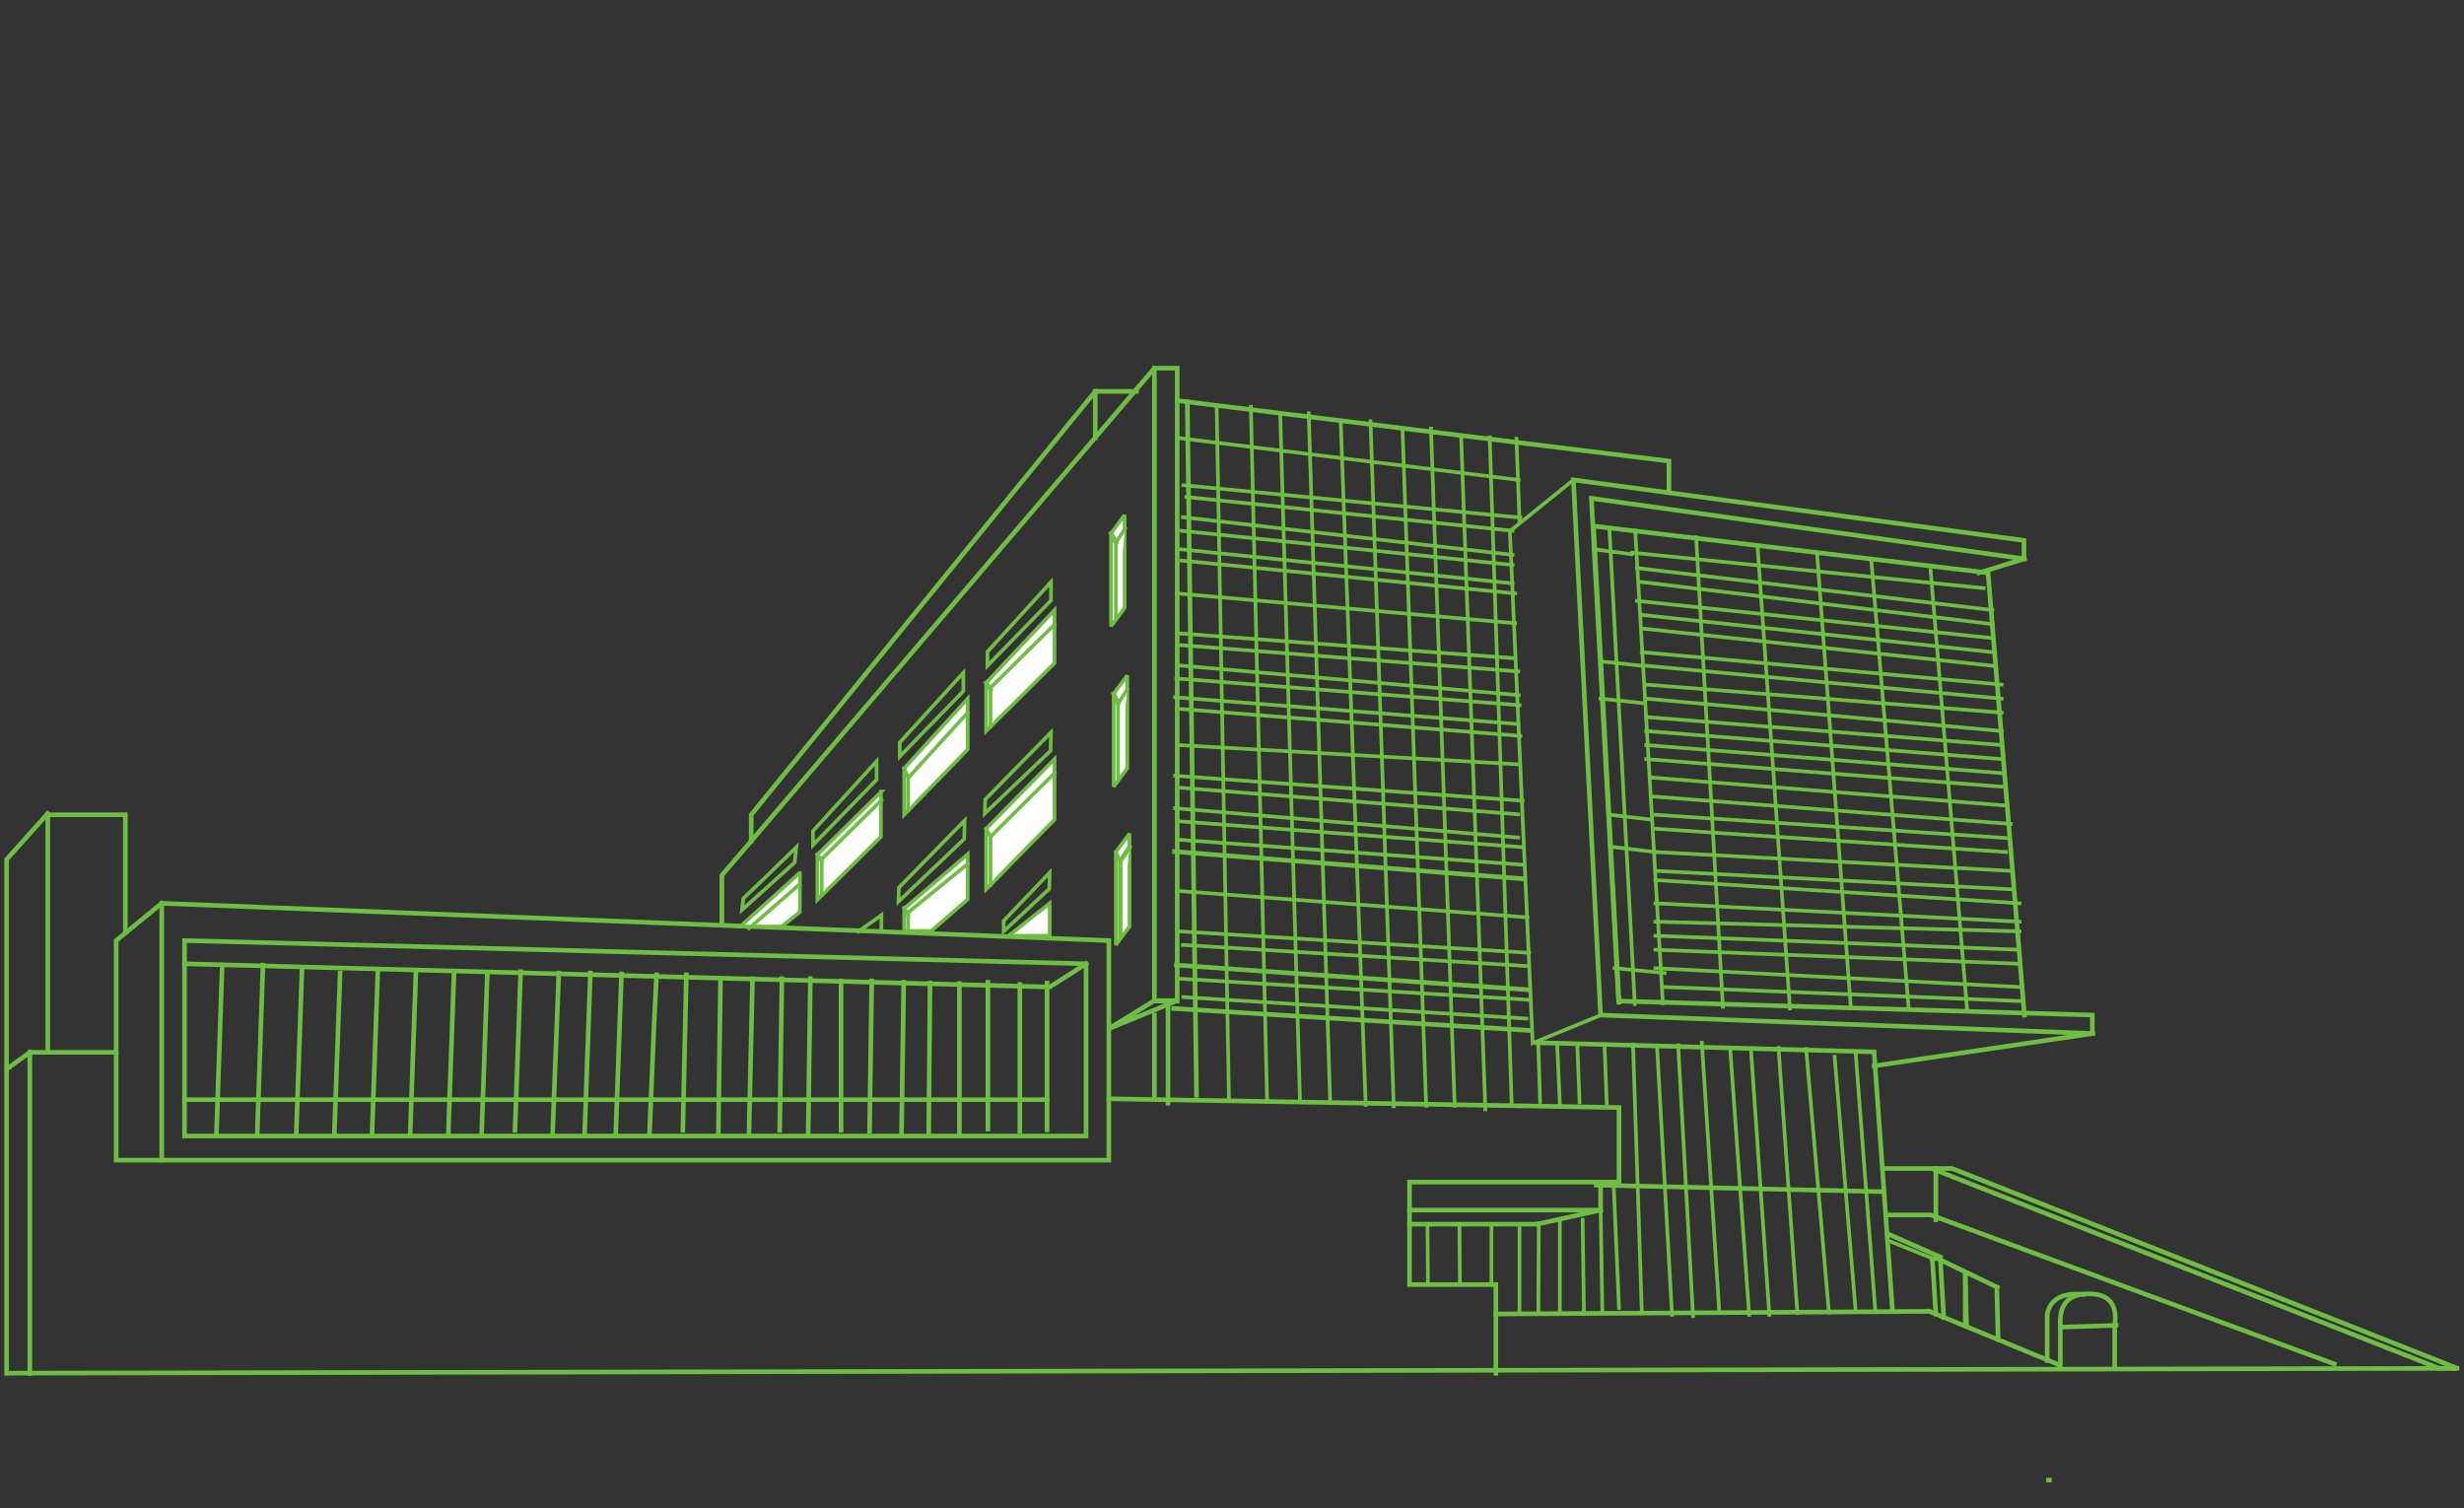 <?xml version="1.0" encoding="utf-8"?>
<!-- Generator: Adobe Illustrator 22.0.1, SVG Export Plug-In . SVG Version: 6.00 Build 0)  -->
<svg version="1.1" id="Layer_1" xmlns="http://www.w3.org/2000/svg" xmlns:xlink="http://www.w3.org/1999/xlink" x="0px" y="0px"
	 viewBox="0 0 562.2 344.1" style="enable-background:new 0 0 562.2 344.1;" xml:space="preserve">
<rect x="0" y="0" width="562.2" height="344.1" fill="#333333" stroke="none"/>
<style type="text/css">
	.st0{fill:none;stroke:#6FBE44;stroke-width:1.05;stroke-linecap:square;stroke-miterlimit:3;}
	.st1{fill:none;stroke:#6FBE44;stroke-width:0.84;stroke-linecap:square;stroke-miterlimit:3;}
	.st2{fill:#FFFFFF;stroke:#6FBE44;stroke-width:0.84;stroke-linecap:square;stroke-miterlimit:3;}
	.st3{fill:#FFFFFF;stroke:#6FBE44;stroke-width:1.05;stroke-linecap:square;stroke-miterlimit:3;}
</style>
<g id="Layer_0">
	<line vector-effect="non-scaling-stroke" class="st0" x1="238.9" y1="224.3" x2="238.9" y2="257.8"/>
	<line vector-effect="non-scaling-stroke" class="st0" x1="127.5" y1="222" x2="126.1" y2="258.3"/>
	<line vector-effect="non-scaling-stroke" class="st0" x1="134.7" y1="222" x2="133.4" y2="258.4"/>
	<line vector-effect="non-scaling-stroke" class="st0" x1="118.8" y1="221.7" x2="117.5" y2="257.9"/>
	<line vector-effect="non-scaling-stroke" class="st0" x1="111.2" y1="222" x2="109.9" y2="258.4"/>
	<line vector-effect="non-scaling-stroke" class="st0" x1="103.6" y1="221.7" x2="102.3" y2="258.4"/>
	<line vector-effect="non-scaling-stroke" class="st0" x1="86.2" y1="221.7" x2="84.9" y2="258.4"/>
	<line vector-effect="non-scaling-stroke" class="st0" x1="77.6" y1="222" x2="76.3" y2="258.4"/>
	<line vector-effect="non-scaling-stroke" class="st0" x1="68.9" y1="221.3" x2="67.6" y2="258.4"/>
	<line vector-effect="non-scaling-stroke" class="st0" x1="60" y1="220.2" x2="58.7" y2="258.4"/>
	<line vector-effect="non-scaling-stroke" class="st0" x1="50.7" y1="220.2" x2="49.4" y2="258.4"/>
	<line vector-effect="non-scaling-stroke" class="st0" x1="94.9" y1="221.7" x2="93.6" y2="258.4"/>
	<line vector-effect="non-scaling-stroke" class="st0" x1="198.9" y1="223.8" x2="198.4" y2="258.1"/>
	<line vector-effect="non-scaling-stroke" class="st0" x1="171.7" y1="223.3" x2="170.9" y2="258.3"/>
	<line vector-effect="non-scaling-stroke" class="st0" x1="164.4" y1="223.3" x2="163.9" y2="258.3"/>
	<line vector-effect="non-scaling-stroke" class="st0" x1="156.6" y1="222.4" x2="155.8" y2="257.9"/>
	<path vector-effect="non-scaling-stroke" class="st0" d="M149.8,222.4l-0.6,12.2l-1,23.8"/>
	<line vector-effect="non-scaling-stroke" class="st0" x1="141.8" y1="222.2" x2="140.5" y2="258.4"/>
	<line vector-effect="non-scaling-stroke" class="st0" x1="178.4" y1="223.3" x2="177.9" y2="257.9"/>
	<line vector-effect="non-scaling-stroke" class="st0" x1="184.9" y1="223.3" x2="184.4" y2="258.4"/>
	<line vector-effect="non-scaling-stroke" class="st0" x1="191.9" y1="223.8" x2="191.9" y2="257.9"/>
	<line vector-effect="non-scaling-stroke" class="st0" x1="206.2" y1="224.1" x2="205.7" y2="258.4"/>
	<line vector-effect="non-scaling-stroke" class="st0" x1="212.2" y1="224.3" x2="211.9" y2="258.4"/>
	<line vector-effect="non-scaling-stroke" class="st0" x1="218.9" y1="224.4" x2="218.9" y2="258.4"/>
	<line vector-effect="non-scaling-stroke" class="st0" x1="225.4" y1="224.1" x2="225.4" y2="257.6"/>
	<line vector-effect="non-scaling-stroke" class="st0" x1="232.7" y1="224.6" x2="232.7" y2="258.1"/>
	<line vector-effect="non-scaling-stroke" class="st1" x1="368.2" y1="270.7" x2="369.4" y2="298.4"/>
	<line vector-effect="non-scaling-stroke" class="st1" x1="361.1" y1="278.3" x2="361.4" y2="299.5"/>
	<line vector-effect="non-scaling-stroke" class="st1" x1="365.2" y1="275.1" x2="365.6" y2="299.5"/>
	<line vector-effect="non-scaling-stroke" class="st1" x1="373.1" y1="121.1" x2="379.4" y2="228.9"/>
	<line vector-effect="non-scaling-stroke" class="st1" x1="285.4" y1="92.8" x2="289.1" y2="250.9"/>
	<line vector-effect="non-scaling-stroke" class="st1" x1="440.5" y1="130.1" x2="448.8" y2="230.1"/>
	<line vector-effect="non-scaling-stroke" class="st1" x1="414.6" y1="126.4" x2="422.3" y2="230.1"/>
	<line vector-effect="non-scaling-stroke" class="st1" x1="427" y1="128.2" x2="435.5" y2="230.1"/>
	<line vector-effect="non-scaling-stroke" class="st1" x1="401" y1="124.5" x2="408.4" y2="230.1"/>
	<line vector-effect="non-scaling-stroke" class="st1" x1="367.2" y1="120.5" x2="373" y2="229.1"/>
	<line vector-effect="non-scaling-stroke" class="st1" x1="387" y1="122.6" x2="393.1" y2="229.7"/>
	<line vector-effect="non-scaling-stroke" class="st0" x1="363.6" y1="120.2" x2="369.4" y2="228.7"/>
	<line vector-effect="non-scaling-stroke" class="st1" x1="268.5" y1="135.4" x2="345.7" y2="142.2"/>
	<line vector-effect="non-scaling-stroke" class="st1" x1="268.7" y1="144.5" x2="345.7" y2="150.2"/>
	<line vector-effect="non-scaling-stroke" class="st1" x1="270" y1="110.7" x2="346.9" y2="118.1"/>
	<line vector-effect="non-scaling-stroke" class="st1" x1="268.1" y1="177" x2="347.4" y2="182.7"/>
	<line vector-effect="non-scaling-stroke" class="st1" x1="269.1" y1="212.5" x2="348.9" y2="217.4"/>
	<line vector-effect="non-scaling-stroke" class="st1" x1="269.5" y1="147.2" x2="346.4" y2="153.2"/>
	<line vector-effect="non-scaling-stroke" class="st1" x1="270.7" y1="113.4" x2="345.1" y2="121.1"/>
	<line vector-effect="non-scaling-stroke" class="st1" x1="268.9" y1="179.7" x2="346.4" y2="185.8"/>
	<line vector-effect="non-scaling-stroke" class="st1" x1="269.9" y1="215.6" x2="348.2" y2="220.4"/>
	<line vector-effect="non-scaling-stroke" class="st1" x1="268.4" y1="154.8" x2="346.7" y2="160.9"/>
	<line vector-effect="non-scaling-stroke" class="st1" x1="269.5" y1="121.1" x2="345.1" y2="128.9"/>
	<line vector-effect="non-scaling-stroke" class="st1" x1="269.1" y1="187.4" x2="347.4" y2="193.3"/>
	<line vector-effect="non-scaling-stroke" class="st1" x1="269.1" y1="223.3" x2="348.6" y2="228.1"/>
	<line vector-effect="non-scaling-stroke" class="st1" x1="268.7" y1="151.8" x2="346.5" y2="158.6"/>
	<line vector-effect="non-scaling-stroke" class="st1" x1="269.9" y1="118" x2="345.1" y2="126.6"/>
	<line vector-effect="non-scaling-stroke" class="st1" x1="268.1" y1="184.4" x2="346.4" y2="191.1"/>
	<line vector-effect="non-scaling-stroke" class="st0" x1="268.4" y1="220.2" x2="348.4" y2="225.8"/>
	<line vector-effect="non-scaling-stroke" class="st1" x1="268.1" y1="159.1" x2="346.4" y2="165.2"/>
	<line vector-effect="non-scaling-stroke" class="st1" x1="269.1" y1="125.3" x2="345.1" y2="133.1"/>
	<line vector-effect="non-scaling-stroke" class="st1" x1="269.1" y1="191.6" x2="347.4" y2="197.3"/>
	<line vector-effect="non-scaling-stroke" class="st1" x1="270" y1="227.5" x2="348.3" y2="232.4"/>
	<line vector-effect="non-scaling-stroke" class="st1" x1="268.6" y1="161.7" x2="346.9" y2="167.9"/>
	<line vector-effect="non-scaling-stroke" class="st1" x1="269.6" y1="127.9" x2="345.7" y2="135.4"/>
	<line vector-effect="non-scaling-stroke" class="st0" x1="268" y1="194.3" x2="347.4" y2="200.5"/>
	<line vector-effect="non-scaling-stroke" class="st0" x1="267.8" y1="230.1" x2="348.9" y2="235.1"/>
	<line vector-effect="non-scaling-stroke" class="st1" x1="268.9" y1="170" x2="346.5" y2="174.4"/>
	<line vector-effect="non-scaling-stroke" class="st1" x1="269.1" y1="203.3" x2="348.5" y2="209.3"/>
	<line vector-effect="non-scaling-stroke" class="st1" x1="268.6" y1="99.9" x2="346.5" y2="109.5"/>
	<line vector-effect="non-scaling-stroke" class="st0" x1="42.1" y1="250.9" x2="238.9" y2="250.9"/>
	<path vector-effect="non-scaling-stroke" class="st0" d="M430.7,277.2h9.8l92.1,34"/>
</g>
<g id="Layer_1_1_">
	<path vector-effect="non-scaling-stroke" class="st0" d="M359,109.5l6.2,122.1l112.2,4.2v-4.2l-108.1-3.2l-6.2-114.7l98.7,13.8
		v-4.2L359,109.5z"/>
	<path vector-effect="non-scaling-stroke" class="st0" d="M461.9,231.6l-8.3-100.9l-89.4-10.6"/>
	<line vector-effect="non-scaling-stroke" class="st0" x1="461.9" y1="127.5" x2="451.5" y2="130.7"/>
	<path vector-effect="non-scaling-stroke" class="st0" d="M380.8,111.6v-6.4L268.6,91.4"/>
	<path vector-effect="non-scaling-stroke" class="st0" d="M164.7,210.3v-10.6l6.7-7.8l92-107.9h5.2v144.4h-5.2V84"/>
	<path vector-effect="non-scaling-stroke" class="st0" d="M253,234.7l10.4-6.4h5.2L253,234.7z"/>
	<path vector-effect="non-scaling-stroke" class="st0" d="M259.3,89.3h-9.4l-78.5,96.6v6"/>
	<line vector-effect="non-scaling-stroke" class="st0" x1="249.9" y1="89.3" x2="249.9" y2="99.9"/>
	<path vector-effect="non-scaling-stroke" class="st0" d="M321.6,276.1h43.6v-6.4"/>
	<path vector-effect="non-scaling-stroke" class="st0" d="M321.6,279.3h29.1l14.5-3.2"/>
	<path vector-effect="non-scaling-stroke" class="st1" d="M359,109.5l-14.5,11.7l5.2,116.8l15.6-6.4"/>
	<path vector-effect="non-scaling-stroke" class="st0" d="M350.7,237.9l76.9,2.1l4.2,59.1"/>
	<line vector-effect="non-scaling-stroke" class="st0" x1="477.5" y1="235.8" x2="427.6" y2="243.2"/>
	<path vector-effect="non-scaling-stroke" class="st0" d="M341.3,313.3v-20.2h-19.7v-23.4h47.8v-17L253,250.7"/>
	<line vector-effect="non-scaling-stroke" class="st0" x1="263.4" y1="231.6" x2="263.4" y2="250.7"/>
	<line vector-effect="non-scaling-stroke" class="st0" x1="266.5" y1="229.4" x2="266.5" y2="251.7"/>
	<line vector-effect="non-scaling-stroke" class="st0" x1="341.3" y1="299.8" x2="440.1" y2="299.2"/>
	<line vector-effect="non-scaling-stroke" class="st0" x1="430.7" y1="281.5" x2="442.7" y2="286.8"/>
	<line vector-effect="non-scaling-stroke" class="st1" x1="430.7" y1="283" x2="440.6" y2="287"/>
	<line vector-effect="non-scaling-stroke" class="st0" x1="440.9" y1="287.3" x2="441.7" y2="299.8"/>
	<line vector-effect="non-scaling-stroke" class="st0" x1="442.7" y1="287" x2="443.5" y2="300.6"/>
	<line vector-effect="non-scaling-stroke" class="st0" x1="440.8" y1="287.2" x2="442.7" y2="287.2"/>
	<line vector-effect="non-scaling-stroke" class="st0" x1="443" y1="287.6" x2="455.7" y2="293.7"/>
	<g>
		<line vector-effect="non-scaling-stroke" class="st0" x1="448.4" y1="290.5" x2="448.7" y2="302.4"/>
	</g>
	<line vector-effect="non-scaling-stroke" class="st0" x1="467.6" y1="337.7" x2="467.4" y2="337.7"/>
	<line vector-effect="non-scaling-stroke" class="st0" x1="455.6" y1="293.7" x2="455.9" y2="305.6"/>
	<path vector-effect="non-scaling-stroke" class="st0" d="M36.9,264.7H253v-50.1l-216.1-8.5V264.7z"/>
	<path vector-effect="non-scaling-stroke" class="st0" d="M247.8,219.9l-205.7-5.3v44.6h205.7V219.9z"/>
	<path vector-effect="non-scaling-stroke" class="st0" d="M247.8,219.9l-8.3,5.3l-197.4-5.3"/>
	<path vector-effect="non-scaling-stroke" class="st0" d="M36.9,206.1l-10.4,8.5v50.1h10.4"/>
	<path vector-effect="non-scaling-stroke" class="st0" d="M28.6,212.5v-26.6H10.9v54.1"/>
	<path vector-effect="non-scaling-stroke" class="st0" d="M26.5,240.1H6.8v73.3"/>
	<line vector-effect="non-scaling-stroke" class="st0" x1="6.8" y1="240.1" x2="1.7" y2="243.8"/>
	<line vector-effect="non-scaling-stroke" class="st0" x1="448.4" y1="290.5" x2="448.4" y2="302.4"/>
	<path vector-effect="non-scaling-stroke" class="st0" d="M467.1,310.4v-10.6c0.7-3.4,3.5-4.9,8.3-4.5"/>
	<path vector-effect="non-scaling-stroke" class="st0" d="M470.1,312.2l0-9.8c-0.3-4.7,1.8-7.1,6.2-7.2c4.8-0.1,6.9,2.3,6.2,7.2v9.8
		"/>
	<line vector-effect="non-scaling-stroke" class="st0" x1="470.1" y1="302.8" x2="482.8" y2="302.4"/>
	<line vector-effect="non-scaling-stroke" class="st0" x1="560.6" y1="312.2" x2="1.7" y2="313.3"/>
	<path vector-effect="non-scaling-stroke" class="st0" d="M429.7,266.6h11l115.8,45.6h4.2l-115.3-45.6h-5.1"/>
	<line vector-effect="non-scaling-stroke" class="st0" x1="441.7" y1="266.6" x2="441.7" y2="278.3"/>
	<path vector-effect="non-scaling-stroke" class="st1" d="M239.8,132.8v4.2l-14.5,14.9v-3.2L239.8,132.8z"/>
	<path vector-effect="non-scaling-stroke" class="st1" d="M219.8,153.5v4.2l-14.5,14.9v-3.2L219.8,153.5z"/>
	<path vector-effect="non-scaling-stroke" class="st1" d="M200,173.7v4.2l-14.5,14.9v-3.2L200,173.7z"/>
	<path vector-effect="non-scaling-stroke" class="st1" d="M174.4,200.4l7.3-7.1l-0.4,3.5l-12,10.8l0.3-2.6L174.4,200.4z"/>
	<path vector-effect="non-scaling-stroke" class="st1" d="M239.8,167.1l-0.1,4.2l-15,14.3l0.1-3.2L239.8,167.1z"/>
	<path vector-effect="non-scaling-stroke" class="st1" d="M220.1,187.2l-0.1,4.2l-15,14.3l0.1-3.2L220.1,187.2z"/>
	<path vector-effect="non-scaling-stroke" class="st1" d="M239.5,199.1l-0.1,3.7l-10.4,9.7v-2.4L239.5,199.1z"/>
	<path vector-effect="non-scaling-stroke" class="st0" d="M10.9,185.6l-9.4,10.5v117.2"/>
</g>
<g id="Layer_2_1_">
	<line vector-effect="non-scaling-stroke" class="st1" x1="277.6" y1="92.5" x2="280.4" y2="250.7"/>
	<line vector-effect="non-scaling-stroke" class="st1" x1="368.4" y1="193.3" x2="377.7" y2="194.4"/>
	<line vector-effect="non-scaling-stroke" class="st1" x1="351" y1="238.7" x2="351.4" y2="251.4"/>
	<line vector-effect="non-scaling-stroke" class="st1" x1="355.3" y1="238.4" x2="355.9" y2="251.7"/>
	<line vector-effect="non-scaling-stroke" class="st1" x1="359.9" y1="238.7" x2="360.4" y2="251.5"/>
	<line vector-effect="non-scaling-stroke" class="st1" x1="366.1" y1="238.3" x2="366.6" y2="251.8"/>
	<line vector-effect="non-scaling-stroke" class="st1" x1="372.6" y1="238.3" x2="374.6" y2="299.2"/>
	<line vector-effect="non-scaling-stroke" class="st1" x1="382.9" y1="238.5" x2="386.3" y2="300.3"/>
	<line vector-effect="non-scaling-stroke" class="st1" x1="378.1" y1="239.1" x2="381.5" y2="300"/>
	<line vector-effect="non-scaling-stroke" class="st1" x1="388.3" y1="237.9" x2="392.3" y2="299.6"/>
	<line vector-effect="non-scaling-stroke" class="st1" x1="394.8" y1="239.7" x2="399.1" y2="300"/>
	<line vector-effect="non-scaling-stroke" class="st1" x1="399.5" y1="239.3" x2="403.7" y2="300"/>
	<line vector-effect="non-scaling-stroke" class="st1" x1="405.8" y1="239.1" x2="410.1" y2="299.6"/>
	<line vector-effect="non-scaling-stroke" class="st1" x1="412.1" y1="239.3" x2="417.3" y2="299.5"/>
	<line vector-effect="non-scaling-stroke" class="st1" x1="418.6" y1="241.1" x2="423.4" y2="299.2"/>
	<line vector-effect="non-scaling-stroke" class="st1" x1="423.4" y1="240.3" x2="427.9" y2="299.3"/>
	<line vector-effect="non-scaling-stroke" class="st1" x1="372.4" y1="126.1" x2="452.6" y2="134.2"/>
	<line vector-effect="non-scaling-stroke" class="st1" x1="373.5" y1="129.6" x2="454.6" y2="139.2"/>
	<line vector-effect="non-scaling-stroke" class="st1" x1="374.6" y1="132.8" x2="454.6" y2="142.4"/>
	<line vector-effect="non-scaling-stroke" class="st1" x1="373.5" y1="137.1" x2="454.6" y2="145.6"/>
	<line vector-effect="non-scaling-stroke" class="st1" x1="374.6" y1="140.3" x2="454.6" y2="148.8"/>
	<line vector-effect="non-scaling-stroke" class="st1" x1="374.6" y1="143.4" x2="454.6" y2="151.9"/>
	<line vector-effect="non-scaling-stroke" class="st1" x1="374.6" y1="148.8" x2="456.7" y2="156.2"/>
	<line vector-effect="non-scaling-stroke" class="st1" x1="375.6" y1="151.9" x2="456.7" y2="159.4"/>
	<line vector-effect="non-scaling-stroke" class="st1" x1="375.6" y1="156.2" x2="456.7" y2="162.6"/>
	<line vector-effect="non-scaling-stroke" class="st1" x1="375.6" y1="159.4" x2="456.7" y2="166.8"/>
	<line vector-effect="non-scaling-stroke" class="st1" x1="375.6" y1="163.6" x2="456.7" y2="170"/>
	<line vector-effect="non-scaling-stroke" class="st1" x1="375.6" y1="166.8" x2="456.7" y2="173.2"/>
	<line vector-effect="non-scaling-stroke" class="st1" x1="375.6" y1="170" x2="456.7" y2="176.4"/>
	<line vector-effect="non-scaling-stroke" class="st1" x1="375.6" y1="173.2" x2="456.7" y2="179.5"/>
	<line vector-effect="non-scaling-stroke" class="st1" x1="376.7" y1="177.4" x2="457.7" y2="183.8"/>
	<line vector-effect="non-scaling-stroke" class="st1" x1="376.7" y1="181.7" x2="458.8" y2="188"/>
	<line vector-effect="non-scaling-stroke" class="st1" x1="377.7" y1="185.9" x2="457.7" y2="191.2"/>
	<line vector-effect="non-scaling-stroke" class="st1" x1="377.7" y1="189.1" x2="457.7" y2="194.4"/>
	<line vector-effect="non-scaling-stroke" class="st1" x1="377.7" y1="198.7" x2="458.8" y2="202.9"/>
	<line vector-effect="non-scaling-stroke" class="st1" x1="377.7" y1="200.8" x2="460.8" y2="206.1"/>
	<line vector-effect="non-scaling-stroke" class="st1" x1="377.7" y1="206.1" x2="460.8" y2="210.3"/>
	<line vector-effect="non-scaling-stroke" class="st1" x1="377.7" y1="210.3" x2="460.8" y2="212.5"/>
	<line vector-effect="non-scaling-stroke" class="st1" x1="377.7" y1="213.5" x2="460.8" y2="216.7"/>
	<line vector-effect="non-scaling-stroke" class="st1" x1="377.7" y1="216.7" x2="460.8" y2="219.9"/>
	<line vector-effect="non-scaling-stroke" class="st1" x1="377.7" y1="220.9" x2="460.8" y2="225.2"/>
	<line vector-effect="non-scaling-stroke" class="st1" x1="379.8" y1="225.2" x2="460.8" y2="228.4"/>
	<path vector-effect="non-scaling-stroke" class="st1" d="M364.2,125.4c5.6,0.7,8.4,1.1,8.3,1.1"/>
	<line vector-effect="non-scaling-stroke" class="st1" x1="374.6" y1="151.9" x2="365.2" y2="150.9"/>
	<line vector-effect="non-scaling-stroke" class="st1" x1="374.6" y1="160.4" x2="365.2" y2="159.4"/>
	<line vector-effect="non-scaling-stroke" class="st1" x1="367.3" y1="185.9" x2="376.7" y2="187"/>
	<line vector-effect="non-scaling-stroke" class="st1" x1="377.7" y1="194.4" x2="458.8" y2="198.7"/>
	<line vector-effect="non-scaling-stroke" class="st1" x1="368.4" y1="220.9" x2="379.8" y2="222"/>
	<line vector-effect="non-scaling-stroke" class="st0" x1="429.7" y1="271.9" x2="364.2" y2="270.4"/>
	<line vector-effect="non-scaling-stroke" class="st1" x1="325.7" y1="279.9" x2="325.8" y2="292.8"/>
	<line vector-effect="non-scaling-stroke" class="st1" x1="333" y1="280" x2="333.1" y2="292.9"/>
	<line vector-effect="non-scaling-stroke" class="st1" x1="340.3" y1="279.9" x2="340.3" y2="293.1"/>
	<line vector-effect="non-scaling-stroke" class="st1" x1="346.7" y1="280.2" x2="346.7" y2="299.2"/>
	<line vector-effect="non-scaling-stroke" class="st1" x1="351.1" y1="279.1" x2="351" y2="299.2"/>
	<line vector-effect="non-scaling-stroke" class="st1" x1="355.9" y1="278.6" x2="355.9" y2="299.2"/>
	<line vector-effect="non-scaling-stroke" class="st0" x1="270.9" y1="91.7" x2="273" y2="249.9"/>
	<line vector-effect="non-scaling-stroke" class="st1" x1="320" y1="97.8" x2="325.4" y2="252.3"/>
	<line vector-effect="non-scaling-stroke" class="st1" x1="333.4" y1="100.1" x2="338.9" y2="253.1"/>
	<line vector-effect="non-scaling-stroke" class="st1" x1="339.9" y1="99.8" x2="344.9" y2="251.6"/>
	<line vector-effect="non-scaling-stroke" class="st1" x1="346" y1="100.1" x2="346.7" y2="118.9"/>
	<line vector-effect="non-scaling-stroke" class="st1" x1="326.5" y1="97.8" x2="331.9" y2="252.3"/>
	<line vector-effect="non-scaling-stroke" class="st1" x1="312.7" y1="96.1" x2="318" y2="252.4"/>
	<line vector-effect="non-scaling-stroke" class="st1" x1="305.9" y1="96.1" x2="311.6" y2="252.1"/>
	<line vector-effect="non-scaling-stroke" class="st1" x1="298.6" y1="94.3" x2="303.5" y2="251.6"/>
	<line vector-effect="non-scaling-stroke" class="st1" x1="292.1" y1="94.3" x2="296.6" y2="250.8"/>
	<line vector-effect="non-scaling-stroke" class="st0" x1="440.2" y1="299.2" x2="469.6" y2="311.3"/>
	<path vector-effect="non-scaling-stroke" class="st2" d="M240.6,139.2L225,155.8v11l15.6-15.5V139.2z"/>
	<path vector-effect="non-scaling-stroke" class="st2" d="M240.6,173.2L225,189.1v13.8l15.6-15.9V173.2z"/>
	<path vector-effect="non-scaling-stroke" class="st2" d="M220.8,159.4l-14.5,15.9v10.6l14.5-14.9V159.4z"/>
	<path vector-effect="non-scaling-stroke" class="st2" d="M220.8,194.9l-14.5,12.4v5.1h6.2l8.3-7.2V194.9z"/>
	<path vector-effect="non-scaling-stroke" class="st2" d="M201.1,180.6L186.5,195v10.3l14.5-14.4V180.6z"/>
	<path vector-effect="non-scaling-stroke" class="st2" d="M182.4,199.2l-13.5,12.2h9.4l4.2-3.3V199.2z"/>
	<path vector-effect="non-scaling-stroke" class="st2" d="M240.6,142.5L226,156.9v8.8"/>
	<path vector-effect="non-scaling-stroke" class="st2" d="M240.6,176.4L226,190.9v11"/>
	<path vector-effect="non-scaling-stroke" class="st2" d="M220.8,162.6l-13.6,14.9v7.4"/>
	<path vector-effect="non-scaling-stroke" class="st2" d="M220.8,197.1l-13.6,11.1v4.2"/>
	<path vector-effect="non-scaling-stroke" class="st2" d="M201.1,182.6L187.5,196v8.2"/>
	<line vector-effect="non-scaling-stroke" class="st1" x1="182.4" y1="201.8" x2="170.9" y2="211.8"/>
	<path vector-effect="non-scaling-stroke" class="st1" d="M201.1,212.5v-3.7l-5.2,3.7"/>
	<path vector-effect="non-scaling-stroke" class="st2" d="M232.3,211.8l7.2-5.7v3.7v3.7h-9.4L232.3,211.8z"/>
	<path vector-effect="non-scaling-stroke" class="st2" d="M254.1,158.3v21.2l3.1-4.2v-21.2L254.1,158.3z"/>
	<path vector-effect="non-scaling-stroke" class="st2" d="M253.5,121.7v21.2l3.1-4.2v-21.2L253.5,121.7z"/>
	<path vector-effect="non-scaling-stroke" class="st2" d="M254.6,194.4v21.2l3.1-4.2v-21.2L254.6,194.4z"/>
	<path vector-effect="non-scaling-stroke" class="st2" d="M257.2,157.3l-2.1,3.2v17"/>
	<path vector-effect="non-scaling-stroke" class="st2" d="M256.7,120.6l-2.1,3.2v17"/>
	<path vector-effect="non-scaling-stroke" class="st3" d="M257.7,193.3l-2.1,3.2v17"/>
	<line vector-effect="non-scaling-stroke" class="st0" x1="225" y1="155.8" x2="226" y2="157.3"/>
	<line vector-effect="non-scaling-stroke" class="st1" x1="225" y1="189.1" x2="226" y2="190.9"/>
	<line vector-effect="non-scaling-stroke" class="st0" x1="254.1" y1="158.3" x2="255.1" y2="160.4"/>
	<line vector-effect="non-scaling-stroke" class="st0" x1="253.5" y1="121.7" x2="254.6" y2="123.8"/>
	<line vector-effect="non-scaling-stroke" class="st1" x1="254.6" y1="194.4" x2="255.6" y2="196.5"/>
	<line vector-effect="non-scaling-stroke" class="st1" x1="206.3" y1="175.3" x2="207.2" y2="177.4"/>
	<line vector-effect="non-scaling-stroke" class="st1" x1="186.5" y1="194.9" x2="187.5" y2="196.5"/>
	<line vector-effect="non-scaling-stroke" class="st1" x1="206.3" y1="207.1" x2="207.2" y2="208.8"/>
</g>
</svg>
